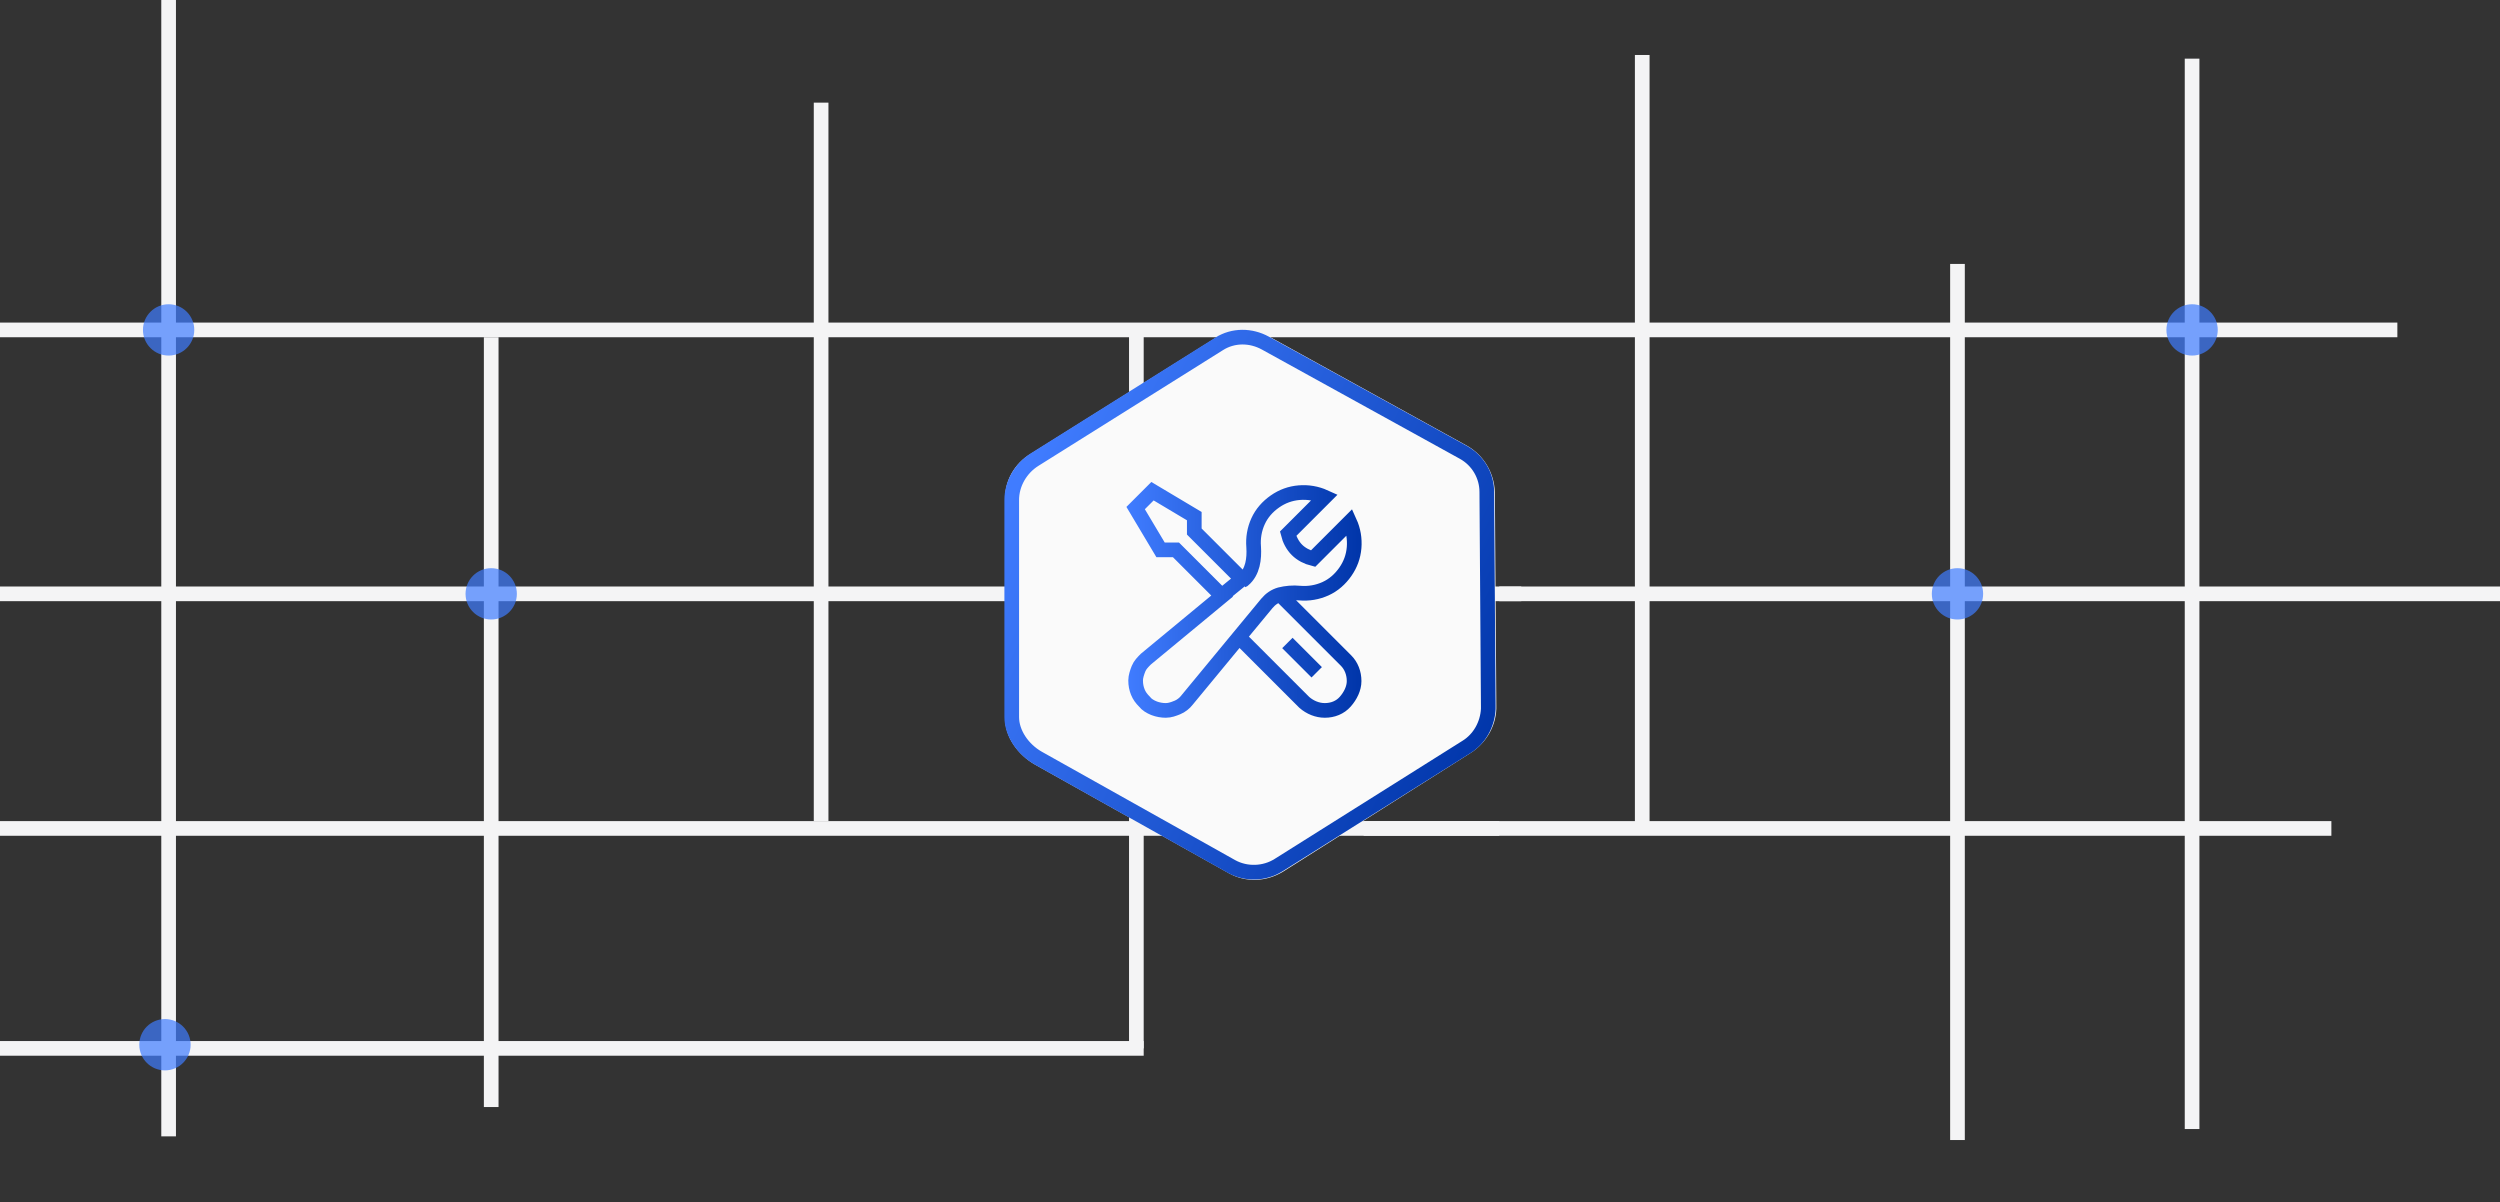 <?xml version="1.0" encoding="utf-8"?>
<!-- Generator: Adobe Illustrator 25.3.0, SVG Export Plug-In . SVG Version: 6.00 Build 0)  -->
<svg version="1.1" id="Layer_1" xmlns="http://www.w3.org/2000/svg" xmlns:xlink="http://www.w3.org/1999/xlink" x="0px" y="0px"
	 viewBox="0 0 341 164" style="enable-background:new 0 0 341 164;" xml:space="preserve">
<rect x="0" y="0" width="341" height="164" fill="#333333" stroke="none"/>
<style type="text/css">
	.st0{clip-path:url(#SVGID_2_);}
	.st1{fill:none;stroke:#F4F4F5;stroke-width:2;}
	.st2{opacity:0.7;fill:#407CFF;enable-background:new    ;}
	.st3{fill:#FAFAFA;}
	.st4{fill:none;stroke:url(#SVGID_3_);stroke-width:2;}
	.st5{fill:url(#SVGID_4_);}
	.st6{clip-path:url(#SVGID_2_);fill:none;stroke:url(#SVGID_5_);stroke-width:2;}
</style>
<g>
	<defs>
		<rect id="SVGID_1_" width="341" height="164"/>
	</defs>
	<clipPath id="SVGID_2_">
		<use xlink:href="#SVGID_1_"  style="overflow:visible;"/>
	</clipPath>
	<g class="st0">
		<path class="st1" d="M-18,143h174"/>
		<path class="st1" d="M186,113h132"/>
		<path class="st1" d="M-18,81h225.5"/>
		<path class="st1" d="M-21,113h225.5"/>
		<path class="st1" d="M204.5,81H358"/>
		<path class="st1" d="M299,8v146"/>
		<path class="st1" d="M267,36v119.5"/>
		<path class="st1" d="M224,7.5V113"/>
		<path class="st1" d="M-16,45h343"/>
		<path class="st1" d="M112,14v98"/>
		<path class="st1" d="M155,45v98"/>
		<line class="st1" x1="23" y1="0" x2="23" y2="155"/>
		<path class="st1" d="M67,46v105"/>
		<circle class="st2" cx="67" cy="81" r="3.5"/>
		<circle class="st2" cx="23" cy="45" r="3.5"/>
		<circle class="st2" cx="22.5" cy="142.5" r="3.5"/>
		<circle class="st2" cx="299" cy="45" r="3.5"/>
		<circle class="st2" cx="267" cy="81" r="3.5"/>
		<g>
			<path class="st3" d="M140.6,61.9l25.2-15.8c2.2-1.4,5-1.4,7.3-0.2l27,14.9c2.3,1.3,3.7,3.7,3.8,6.3l0.2,29.1
				c0.1,2.6-1.3,5.1-3.5,6.5L175,118.9c-2.3,1.4-5.1,1.5-7.4,0.2l-26.4-14.8c-2.3-1.3-4.2-3.8-4.1-6.5V68.2
				C137,65.6,138.4,63.2,140.6,61.9z"/>
			
				<linearGradient id="SVGID_3_" gradientUnits="userSpaceOnUse" x1="138.322" y1="98.616" x2="204.723" y2="65.736" gradientTransform="matrix(1 0 0 -1 0 165.276)">
				<stop  offset="0" style="stop-color:#407CFF"/>
				<stop  offset="1" style="stop-color:#0035A9"/>
			</linearGradient>
			<path class="st4" d="M203,96.3c0,0.1,0,0.3,0,0.4c-0.1,2.1-1.2,4.1-3,5.2L174.4,118c-1.9,1.2-4.4,1.3-6.4,0.2l-26.4-14.8
				c-2.1-1.2-3.6-3.4-3.6-5.6v0V68.2c0,0,0,0,0,0c0-2.2,1.2-4.3,3.1-5.5v0l0,0l25.2-15.8l0,0c0,0,0,0,0,0c1.9-1.2,4.3-1.2,6.3-0.1
				l0,0l27,14.9c0,0,0,0,0,0c2,1.1,3.2,3.2,3.2,5.4c0,0,0,0,0,0L203,96.3L203,96.3L203,96.3z"/>
		</g>
		
			<linearGradient id="SVGID_4_" gradientUnits="userSpaceOnUse" x1="-97.277" y1="128.838" x2="-72.609" y2="118.266" gradientTransform="matrix(1 0 0 -1 0 165.276)">
			<stop  offset="0" style="stop-color:#407CFF"/>
			<stop  offset="1" style="stop-color:#0035A9"/>
		</linearGradient>
		<path class="st5" d="M-73.4,36.7c-0.1-0.2-0.3-0.5-0.5-0.6c-0.2-0.2-0.5-0.2-0.7-0.2h-6.5l1.8-6.7c0.1-0.2,0.1-0.4,0-0.6
			c0-0.2-0.1-0.4-0.3-0.6c-0.1-0.2-0.3-0.3-0.5-0.4c-0.2-0.1-0.4-0.1-0.6-0.1h-9.9c-0.3,0-0.6,0.1-0.9,0.3c-0.3,0.2-0.4,0.5-0.5,0.8
			l-3.8,14.2c-0.1,0.2-0.1,0.4,0,0.6c0,0.2,0.1,0.4,0.3,0.6c0.1,0.2,0.3,0.3,0.5,0.4c0.2,0.1,0.4,0.1,0.6,0.1h5.5l-2.6,9.5
			c-0.1,0.3-0.1,0.6,0.1,0.9c0.1,0.3,0.3,0.5,0.6,0.7c0.3,0.2,0.6,0.2,0.9,0.2c0.3-0.1,0.6-0.2,0.8-0.5l15.4-17
			c0.2-0.2,0.3-0.5,0.4-0.7C-73.3,37.2-73.3,36.9-73.4,36.7L-73.4,36.7z M-87.3,49l1.5-5.7c0.1-0.2,0.1-0.4,0-0.6
			c0-0.2-0.1-0.4-0.3-0.6c-0.1-0.2-0.3-0.3-0.5-0.4s-0.4-0.1-0.6-0.1h-5.4l3-11.4h7l-1.8,6.7c-0.1,0.2-0.1,0.4,0,0.7
			c0,0.2,0.1,0.4,0.3,0.6c0.1,0.2,0.3,0.3,0.5,0.4c0.2,0.1,0.4,0.1,0.6,0.1h5.1L-87.3,49z"/>
	</g>
	<linearGradient id="SVGID_5_" gradientUnits="userSpaceOnUse" x1="153.745" y1="81.908" x2="185.698" y2="81.908">
		<stop  offset="0" style="stop-color:#407CFF"/>
		<stop  offset="1" style="stop-color:#0035A9"/>
	</linearGradient>
	<path class="st6" d="M169,86.9l8.9,8.9c0.8,0.7,1.8,1.1,2.8,1.1c1.1,0,2.1-0.4,2.8-1.2s1.2-1.8,1.2-2.8c0-1.1-0.4-2.1-1.1-2.8
		l-8.9-8.9 M169,86.9l3.8-4.6c0.5-0.6,1.1-1,1.8-1.2c0.8-0.2,1.8-0.3,2.7-0.2c1.2,0.1,2.4-0.1,3.5-0.6c1.1-0.5,2-1.3,2.7-2.3
		c0.7-1,1.1-2.1,1.2-3.3c0.1-1.2-0.1-2.4-0.6-3.5l-5,5c-0.8-0.2-1.6-0.6-2.2-1.2c-0.6-0.6-1-1.4-1.2-2.2l5-5
		c-1.1-0.5-2.3-0.7-3.5-0.6c-1.2,0.1-2.3,0.5-3.3,1.2c-1,0.7-1.8,1.6-2.3,2.7c-0.5,1.1-0.7,2.3-0.6,3.5c0.1,1.6-0.1,3.4-1.4,4.5
		l-0.2,0.1 M169,86.9l-7.1,8.6c-0.3,0.4-0.8,0.8-1.3,1s-1,0.4-1.6,0.4c-0.5,0-1.1-0.1-1.6-0.3c-0.5-0.2-1-0.5-1.3-0.9
		c-0.4-0.4-0.7-0.8-0.9-1.3c-0.2-0.5-0.3-1-0.3-1.6c0-0.5,0.2-1.1,0.4-1.6c0.2-0.5,0.6-0.9,1-1.3l10.4-8.6l-6.3-6.3h-2.1l-3.4-5.7
		l2.3-2.3l5.7,3.4v2.1l6.5,6.5l-2.7,2.2 M179.6,91.7l-4-4 M159,92.9L159,92.9L159,92.9L159,92.9L159,92.9z"/>
</g>
</svg>
